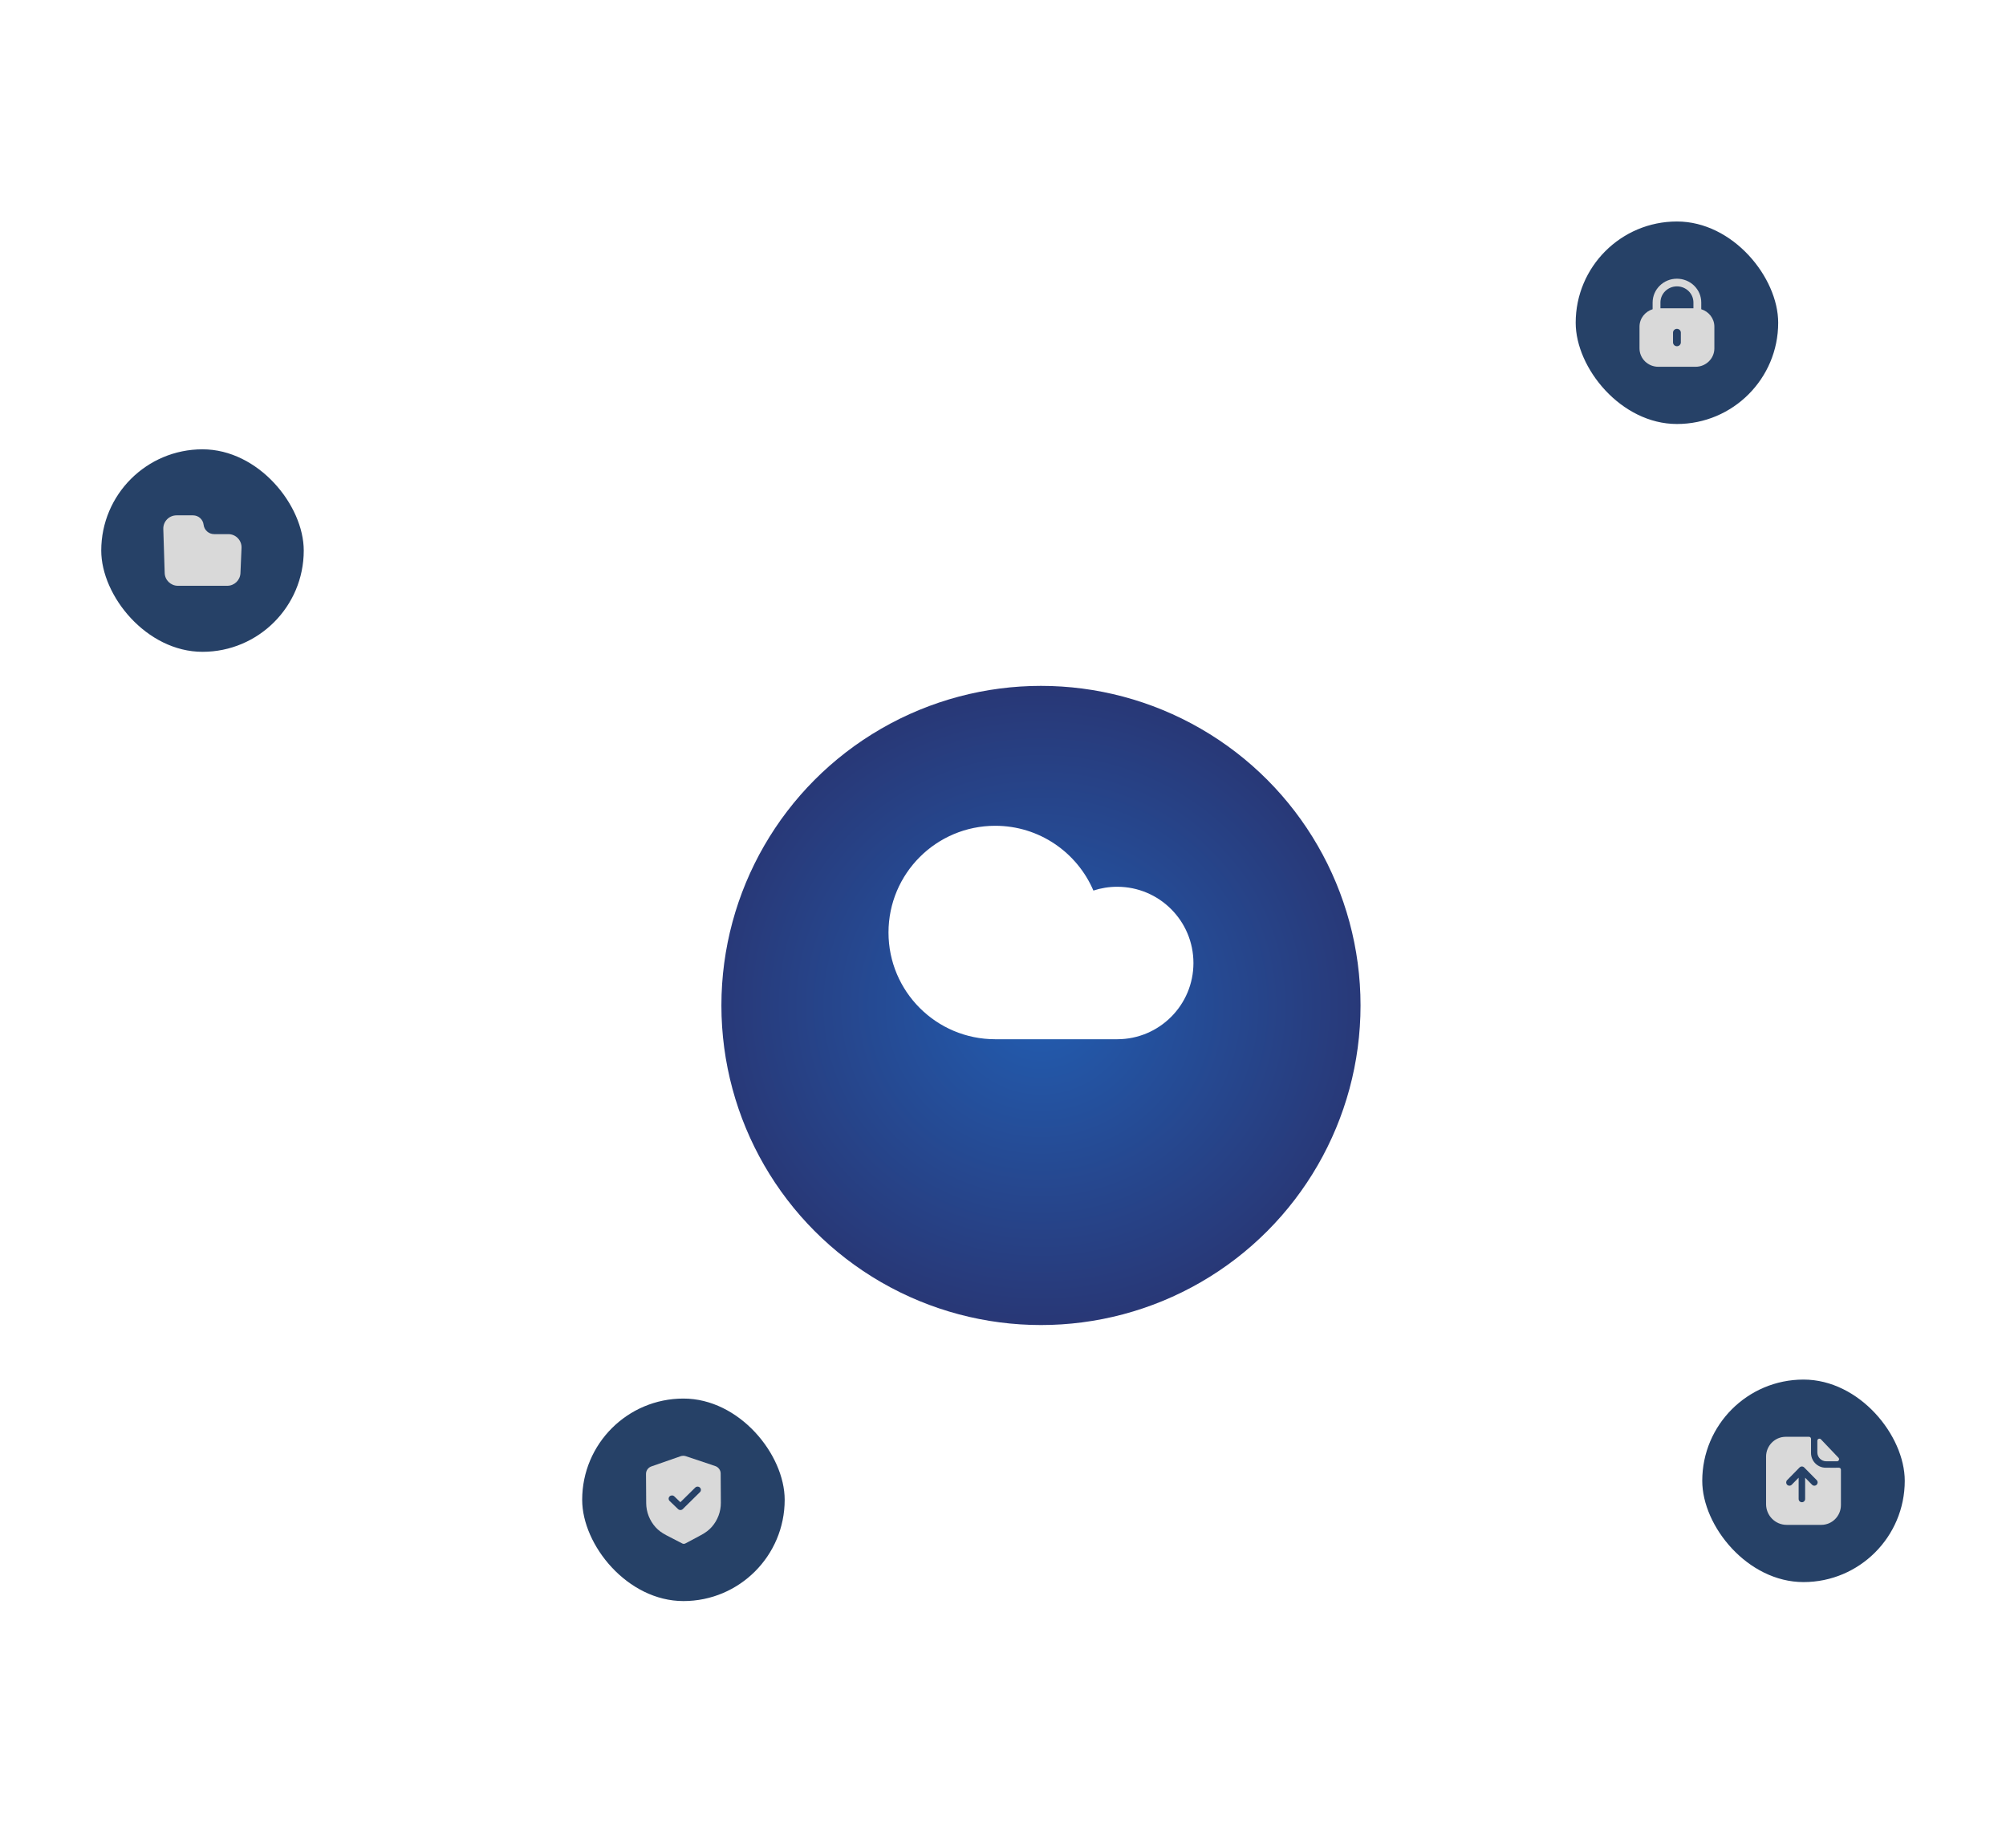 <svg width="317" height="292" viewBox="0 0 317 292" fill="none" xmlns="http://www.w3.org/2000/svg">
<g filter="url(#filter0_iiii_16_1517)">
<circle cx="164.5" cy="145.5" r="50.5" fill="url(#paint0_radial_16_1517)"/>
</g>
<g clip-path="url(#clip0_16_1517)">
<g filter="url(#filter1_di_16_1517)">
<path d="M140.406 145.5C140.406 154.815 147.957 162.365 157.272 162.365H176.547C183.2 162.365 188.594 156.972 188.594 150.319C188.594 143.665 183.2 138.272 176.547 138.272C175.233 138.272 173.968 138.482 172.785 138.871C170.209 132.852 164.233 128.635 157.272 128.635C147.957 128.635 140.406 136.185 140.406 145.5Z" fill="url(#paint1_linear_16_1517)"/>
</g>
</g>
<circle opacity="0.5" cx="164" cy="146" r="100.4" stroke="url(#paint2_linear_16_1517)" stroke-width="0.8"/>
<circle opacity="0.5" cx="165" cy="146" r="145.4" stroke="url(#paint3_linear_16_1517)" stroke-width="0.8"/>
<g filter="url(#filter2_di_16_1517)">
<rect x="20" y="64" width="32" height="32" rx="16" fill="#264167"/>
<path d="M29.806 76.587C29.77 75.409 30.714 74.435 31.892 74.435H34.506C35.358 74.435 36.075 75.073 36.174 75.919C36.273 76.765 36.99 77.403 37.842 77.403H40.083C41.271 77.403 42.219 78.392 42.168 79.579L41.998 83.567C41.951 84.684 41.031 85.565 39.913 85.565H32.11C30.983 85.565 30.059 84.67 30.024 83.543L29.806 76.587Z" fill="#D9D9D9"/>
</g>
<g filter="url(#filter3_di_16_1517)">
<rect x="96" y="214" width="32" height="32" rx="16" fill="#264167"/>
<path fill-rule="evenodd" clip-rule="evenodd" d="M111.811 236.898C111.888 236.938 111.974 236.959 112.06 236.958C112.146 236.957 112.232 236.936 112.309 236.895L114.792 235.568C115.496 235.193 116.047 234.773 116.477 234.285C117.413 233.22 117.923 231.862 117.914 230.461L117.885 225.84C117.882 225.308 117.532 224.833 117.015 224.66L112.397 223.111C112.119 223.017 111.814 223.019 111.541 223.116L106.94 224.72C106.426 224.9 106.082 225.378 106.085 225.911L106.115 230.528C106.124 231.931 106.652 233.284 107.603 234.337C108.037 234.819 108.593 235.233 109.305 235.602L111.811 236.898ZM111.153 231.467C111.257 231.567 111.392 231.616 111.526 231.615C111.661 231.614 111.794 231.564 111.897 231.463L114.61 228.788C114.814 228.586 114.811 228.263 114.606 228.064C114.399 227.866 114.066 227.867 113.862 228.069L111.518 230.379L110.559 229.456C110.352 229.258 110.02 229.26 109.815 229.461C109.612 229.663 109.614 229.986 109.82 230.185L111.153 231.467Z" fill="#D9D9D9"/>
</g>
<g filter="url(#filter4_di_16_1517)">
<rect x="273" y="211" width="32" height="32" rx="16" fill="#264167"/>
<path fill-rule="evenodd" clip-rule="evenodd" d="M290.354 227.619C290.553 227.82 290.877 227.82 291.077 227.619C291.284 227.417 291.284 227.09 291.084 226.888L289.107 224.884C289.058 224.835 289.003 224.801 288.941 224.773C288.879 224.745 288.817 224.731 288.748 224.731C288.679 224.731 288.611 224.745 288.549 224.773C288.487 224.801 288.431 224.835 288.383 224.884L286.413 226.888C286.213 227.09 286.213 227.417 286.413 227.619C286.613 227.82 286.936 227.82 287.136 227.619L288.232 226.505V229.866C288.232 230.151 288.459 230.381 288.748 230.381C289.031 230.381 289.258 230.151 289.258 229.866V226.505L290.354 227.619ZM294.099 224.93C294.261 224.928 294.437 224.926 294.597 224.926C294.77 224.926 294.914 225.065 294.914 225.239V230.834C294.914 232.56 293.523 233.958 291.814 233.958H286.337C284.539 233.958 283.085 232.49 283.085 230.681V223.18C283.085 221.454 284.47 220.042 286.192 220.042H289.871C290.044 220.042 290.188 220.188 290.188 220.362V222.602C290.188 223.876 291.222 224.919 292.489 224.926C292.779 224.926 293.036 224.928 293.262 224.93C293.439 224.932 293.597 224.933 293.736 224.933C293.834 224.933 293.961 224.932 294.099 224.93ZM294.291 223.915C293.725 223.917 293.058 223.915 292.578 223.91C291.816 223.91 291.188 223.276 291.188 222.507V220.672C291.188 220.373 291.548 220.224 291.754 220.44C292.285 220.997 293.096 221.849 293.783 222.57C294.061 222.862 294.319 223.133 294.528 223.353C294.729 223.564 294.582 223.914 294.291 223.915Z" fill="#D9D9D9"/>
</g>
<g filter="url(#filter5_di_16_1517)">
<rect x="253" y="28" width="32" height="32" rx="16" fill="#264167"/>
<path fill-rule="evenodd" clip-rule="evenodd" d="M272.843 40.796V41.863C274.041 42.237 274.914 43.322 274.914 44.618V48.053C274.914 49.657 273.584 50.958 271.945 50.958H266.056C264.415 50.958 263.085 49.657 263.085 48.053V44.618C263.085 43.322 263.959 42.237 265.157 41.863V40.796C265.164 38.722 266.882 37.041 268.989 37.041C271.125 37.041 272.843 38.722 272.843 40.796ZM269.003 38.252C270.439 38.252 271.605 39.392 271.605 40.796V41.713H266.394V40.782C266.401 39.386 267.568 38.252 269.003 38.252ZM269.618 47.1C269.618 47.439 269.343 47.709 268.996 47.709C268.657 47.709 268.381 47.439 268.381 47.1V45.565C268.381 45.233 268.657 44.963 268.996 44.963C269.343 44.963 269.618 45.233 269.618 45.565V47.1Z" fill="#D9D9D9"/>
</g>
<defs>
<filter id="filter0_iiii_16_1517" x="114" y="82" width="101" height="130.885" filterUnits="userSpaceOnUse" color-interpolation-filters="sRGB">
<feFlood flood-opacity="0" result="BackgroundImageFix"/>
<feBlend mode="normal" in="SourceGraphic" in2="BackgroundImageFix" result="shape"/>
<feColorMatrix in="SourceAlpha" type="matrix" values="0 0 0 0 0 0 0 0 0 0 0 0 0 0 0 0 0 0 127 0" result="hardAlpha"/>
<feOffset dy="23.13"/>
<feGaussianBlur stdDeviation="8.442"/>
<feComposite in2="hardAlpha" operator="arithmetic" k2="-1" k3="1"/>
<feColorMatrix type="matrix" values="0 0 0 0 0.243 0 0 0 0 0.571 0 0 0 0 1 0 0 0 1 0"/>
<feBlend mode="normal" in2="shape" result="effect1_innerShadow_16_1517"/>
<feColorMatrix in="SourceAlpha" type="matrix" values="0 0 0 0 0 0 0 0 0 0 0 0 0 0 0 0 0 0 127 0" result="hardAlpha"/>
<feOffset dy="9.252"/>
<feGaussianBlur stdDeviation="4.086"/>
<feComposite in2="hardAlpha" operator="arithmetic" k2="-1" k3="1"/>
<feColorMatrix type="matrix" values="0 0 0 0 0.58 0 0 0 0 0.804 0 0 0 0 1 0 0 0 1 0"/>
<feBlend mode="normal" in2="effect1_innerShadow_16_1517" result="effect2_innerShadow_16_1517"/>
<feColorMatrix in="SourceAlpha" type="matrix" values="0 0 0 0 0 0 0 0 0 0 0 0 0 0 0 0 0 0 127 0" result="hardAlpha"/>
<feOffset dy="-13"/>
<feGaussianBlur stdDeviation="10"/>
<feComposite in2="hardAlpha" operator="arithmetic" k2="-1" k3="1"/>
<feColorMatrix type="matrix" values="0 0 0 0 0.602 0 0 0 0 0.337 0 0 0 0 1 0 0 0 1 0"/>
<feBlend mode="normal" in2="effect2_innerShadow_16_1517" result="effect3_innerShadow_16_1517"/>
<feColorMatrix in="SourceAlpha" type="matrix" values="0 0 0 0 0 0 0 0 0 0 0 0 0 0 0 0 0 0 127 0" result="hardAlpha"/>
<feOffset dy="-6"/>
<feGaussianBlur stdDeviation="6"/>
<feComposite in2="hardAlpha" operator="arithmetic" k2="-1" k3="1"/>
<feColorMatrix type="matrix" values="0 0 0 0 0.67 0 0 0 0 0.597 0 0 0 0 1 0 0 0 1 0"/>
<feBlend mode="normal" in2="effect3_innerShadow_16_1517" result="effect4_innerShadow_16_1517"/>
</filter>
<filter id="filter1_di_16_1517" x="134.239" y="126.322" width="60.523" height="46.067" filterUnits="userSpaceOnUse" color-interpolation-filters="sRGB">
<feFlood flood-opacity="0" result="BackgroundImageFix"/>
<feColorMatrix in="SourceAlpha" type="matrix" values="0 0 0 0 0 0 0 0 0 0 0 0 0 0 0 0 0 0 127 0" result="hardAlpha"/>
<feOffset dy="3.855"/>
<feGaussianBlur stdDeviation="3.084"/>
<feComposite in2="hardAlpha" operator="out"/>
<feColorMatrix type="matrix" values="0 0 0 0 0 0 0 0 0 0 0 0 0 0 0 0 0 0 0.26 0"/>
<feBlend mode="normal" in2="BackgroundImageFix" result="effect1_dropShadow_16_1517"/>
<feBlend mode="normal" in="SourceGraphic" in2="effect1_dropShadow_16_1517" result="shape"/>
<feColorMatrix in="SourceAlpha" type="matrix" values="0 0 0 0 0 0 0 0 0 0 0 0 0 0 0 0 0 0 127 0" result="hardAlpha"/>
<feOffset dy="-2"/>
<feGaussianBlur stdDeviation="3"/>
<feComposite in2="hardAlpha" operator="arithmetic" k2="-1" k3="1"/>
<feColorMatrix type="matrix" values="0 0 0 0 0.767 0 0 0 0 0.767 0 0 0 0 0.767 0 0 0 1 0"/>
<feBlend mode="normal" in2="shape" result="effect2_innerShadow_16_1517"/>
</filter>
<filter id="filter2_di_16_1517" x="0" y="57" width="64" height="64" filterUnits="userSpaceOnUse" color-interpolation-filters="sRGB">
<feFlood flood-opacity="0" result="BackgroundImageFix"/>
<feColorMatrix in="SourceAlpha" type="matrix" values="0 0 0 0 0 0 0 0 0 0 0 0 0 0 0 0 0 0 127 0" result="hardAlpha"/>
<feOffset dx="-4" dy="9"/>
<feGaussianBlur stdDeviation="8"/>
<feComposite in2="hardAlpha" operator="out"/>
<feColorMatrix type="matrix" values="0 0 0 0 1 0 0 0 0 1 0 0 0 0 1 0 0 0 0.24 0"/>
<feBlend mode="normal" in2="BackgroundImageFix" result="effect1_dropShadow_16_1517"/>
<feBlend mode="normal" in="SourceGraphic" in2="effect1_dropShadow_16_1517" result="shape"/>
<feColorMatrix in="SourceAlpha" type="matrix" values="0 0 0 0 0 0 0 0 0 0 0 0 0 0 0 0 0 0 127 0" result="hardAlpha"/>
<feOffset dy="-2"/>
<feGaussianBlur stdDeviation="3"/>
<feComposite in2="hardAlpha" operator="arithmetic" k2="-1" k3="1"/>
<feColorMatrix type="matrix" values="0 0 0 0 1 0 0 0 0 1 0 0 0 0 1 0 0 0 0.6 0"/>
<feBlend mode="normal" in2="shape" result="effect2_innerShadow_16_1517"/>
</filter>
<filter id="filter3_di_16_1517" x="76" y="207" width="64" height="64" filterUnits="userSpaceOnUse" color-interpolation-filters="sRGB">
<feFlood flood-opacity="0" result="BackgroundImageFix"/>
<feColorMatrix in="SourceAlpha" type="matrix" values="0 0 0 0 0 0 0 0 0 0 0 0 0 0 0 0 0 0 127 0" result="hardAlpha"/>
<feOffset dx="-4" dy="9"/>
<feGaussianBlur stdDeviation="8"/>
<feComposite in2="hardAlpha" operator="out"/>
<feColorMatrix type="matrix" values="0 0 0 0 1 0 0 0 0 1 0 0 0 0 1 0 0 0 0.24 0"/>
<feBlend mode="normal" in2="BackgroundImageFix" result="effect1_dropShadow_16_1517"/>
<feBlend mode="normal" in="SourceGraphic" in2="effect1_dropShadow_16_1517" result="shape"/>
<feColorMatrix in="SourceAlpha" type="matrix" values="0 0 0 0 0 0 0 0 0 0 0 0 0 0 0 0 0 0 127 0" result="hardAlpha"/>
<feOffset dy="-2"/>
<feGaussianBlur stdDeviation="3"/>
<feComposite in2="hardAlpha" operator="arithmetic" k2="-1" k3="1"/>
<feColorMatrix type="matrix" values="0 0 0 0 1 0 0 0 0 1 0 0 0 0 1 0 0 0 0.6 0"/>
<feBlend mode="normal" in2="shape" result="effect2_innerShadow_16_1517"/>
</filter>
<filter id="filter4_di_16_1517" x="253" y="204" width="64" height="64" filterUnits="userSpaceOnUse" color-interpolation-filters="sRGB">
<feFlood flood-opacity="0" result="BackgroundImageFix"/>
<feColorMatrix in="SourceAlpha" type="matrix" values="0 0 0 0 0 0 0 0 0 0 0 0 0 0 0 0 0 0 127 0" result="hardAlpha"/>
<feOffset dx="-4" dy="9"/>
<feGaussianBlur stdDeviation="8"/>
<feComposite in2="hardAlpha" operator="out"/>
<feColorMatrix type="matrix" values="0 0 0 0 1 0 0 0 0 1 0 0 0 0 1 0 0 0 0.24 0"/>
<feBlend mode="normal" in2="BackgroundImageFix" result="effect1_dropShadow_16_1517"/>
<feBlend mode="normal" in="SourceGraphic" in2="effect1_dropShadow_16_1517" result="shape"/>
<feColorMatrix in="SourceAlpha" type="matrix" values="0 0 0 0 0 0 0 0 0 0 0 0 0 0 0 0 0 0 127 0" result="hardAlpha"/>
<feOffset dy="-2"/>
<feGaussianBlur stdDeviation="3"/>
<feComposite in2="hardAlpha" operator="arithmetic" k2="-1" k3="1"/>
<feColorMatrix type="matrix" values="0 0 0 0 1 0 0 0 0 1 0 0 0 0 1 0 0 0 0.6 0"/>
<feBlend mode="normal" in2="shape" result="effect2_innerShadow_16_1517"/>
</filter>
<filter id="filter5_di_16_1517" x="233" y="21" width="64" height="64" filterUnits="userSpaceOnUse" color-interpolation-filters="sRGB">
<feFlood flood-opacity="0" result="BackgroundImageFix"/>
<feColorMatrix in="SourceAlpha" type="matrix" values="0 0 0 0 0 0 0 0 0 0 0 0 0 0 0 0 0 0 127 0" result="hardAlpha"/>
<feOffset dx="-4" dy="9"/>
<feGaussianBlur stdDeviation="8"/>
<feComposite in2="hardAlpha" operator="out"/>
<feColorMatrix type="matrix" values="0 0 0 0 1 0 0 0 0 1 0 0 0 0 1 0 0 0 0.24 0"/>
<feBlend mode="normal" in2="BackgroundImageFix" result="effect1_dropShadow_16_1517"/>
<feBlend mode="normal" in="SourceGraphic" in2="effect1_dropShadow_16_1517" result="shape"/>
<feColorMatrix in="SourceAlpha" type="matrix" values="0 0 0 0 0 0 0 0 0 0 0 0 0 0 0 0 0 0 127 0" result="hardAlpha"/>
<feOffset dy="-2"/>
<feGaussianBlur stdDeviation="3"/>
<feComposite in2="hardAlpha" operator="arithmetic" k2="-1" k3="1"/>
<feColorMatrix type="matrix" values="0 0 0 0 1 0 0 0 0 1 0 0 0 0 1 0 0 0 0.6 0"/>
<feBlend mode="normal" in2="shape" result="effect2_innerShadow_16_1517"/>
</filter>
<radialGradient id="paint0_radial_16_1517" cx="0" cy="0" r="1" gradientUnits="userSpaceOnUse" gradientTransform="translate(164.5 145.5) rotate(90) scale(53.5 56.316)">
<stop stop-color="#225DB1"/>
<stop offset="1" stop-color="#293572"/>
</radialGradient>
<linearGradient id="paint1_linear_16_1517" x1="164.5" y1="134.706" x2="164.5" y2="162.365" gradientUnits="userSpaceOnUse">
<stop stop-color="white"/>
<stop offset="1" stop-color="white"/>
</linearGradient>
<linearGradient id="paint2_linear_16_1517" x1="106.056" y1="46" x2="213.065" y2="246" gradientUnits="userSpaceOnUse">
<stop stop-color="white" stop-opacity="0.08"/>
<stop offset="0.244" stop-color="white" stop-opacity="0.25"/>
<stop offset="0.5" stop-color="white"/>
<stop offset="0.764" stop-color="white" stop-opacity="0.25"/>
<stop offset="1" stop-color="white" stop-opacity="0.08"/>
</linearGradient>
<linearGradient id="paint3_linear_16_1517" x1="80.981" y1="1" x2="236.145" y2="291" gradientUnits="userSpaceOnUse">
<stop stop-color="white" stop-opacity="0.08"/>
<stop offset="0.244" stop-color="white" stop-opacity="0.25"/>
<stop offset="0.5" stop-color="white"/>
<stop offset="0.764" stop-color="white" stop-opacity="0.25"/>
<stop offset="1" stop-color="white" stop-opacity="0.08"/>
</linearGradient>
<clipPath id="clip0_16_1517">
<rect width="57.824" height="57.824" fill="white" transform="translate(135.588 116.588)"/>
</clipPath>
</defs>
</svg>
